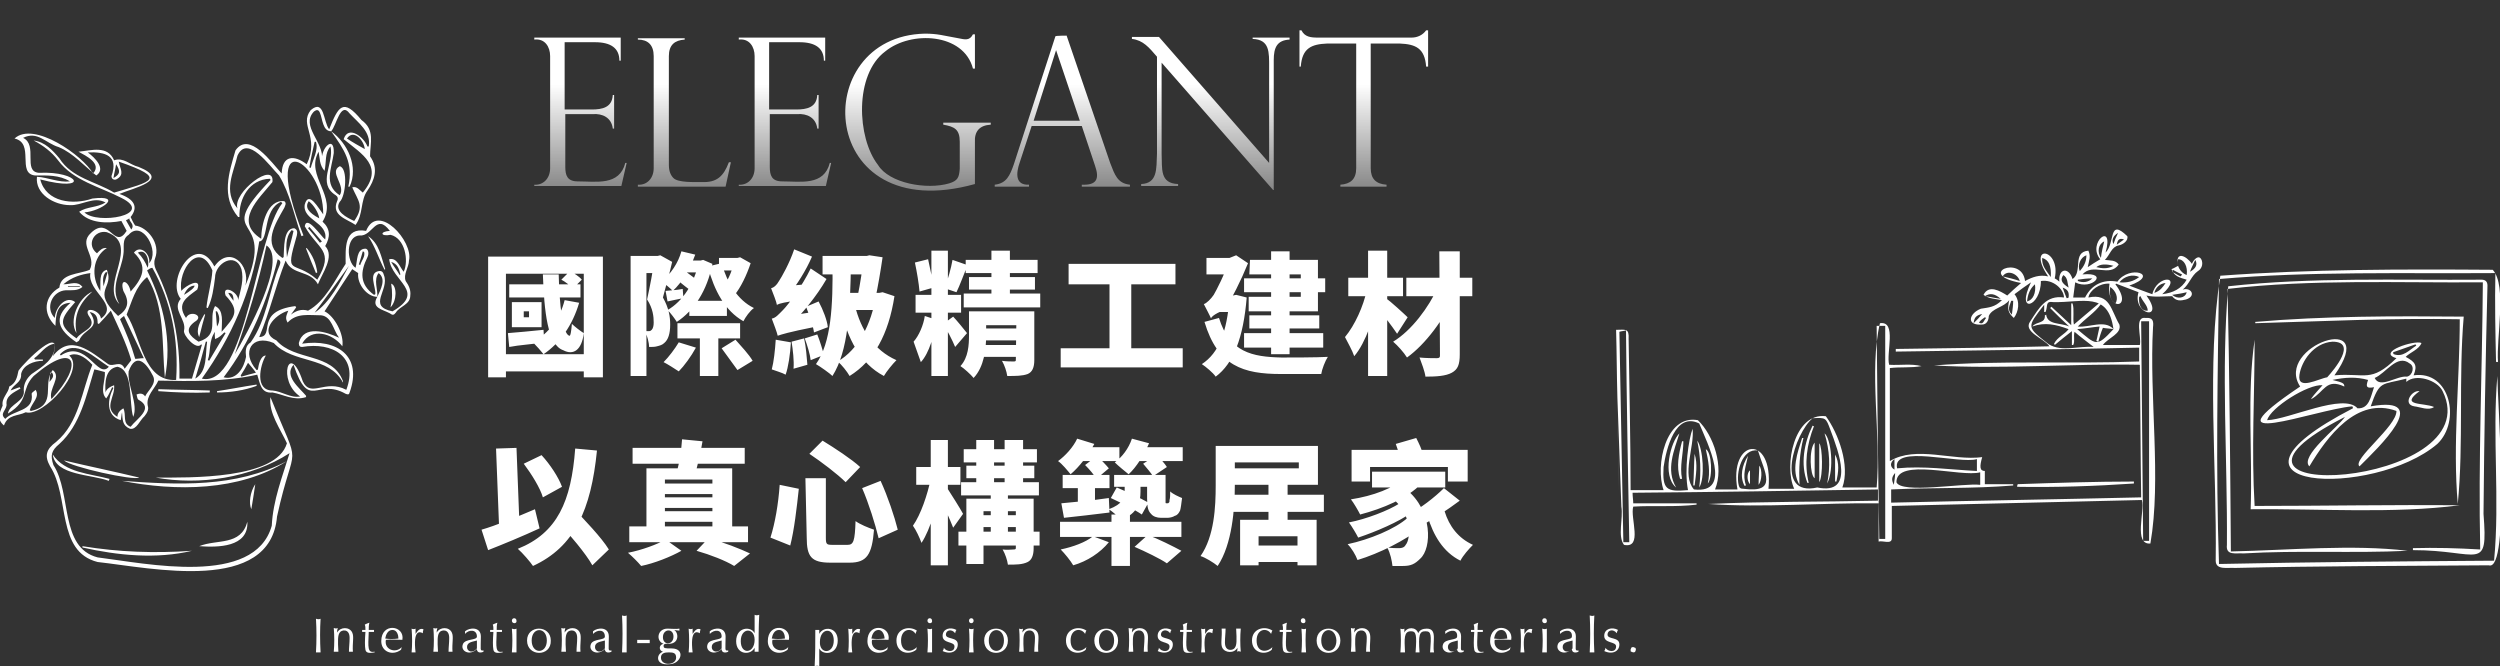 <?xml version="1.0" encoding="utf-8"?>
<!-- Generator: Adobe Illustrator 26.5.0, SVG Export Plug-In . SVG Version: 6.00 Build 0)  -->
<svg version="1.1" id="圖層_1" xmlns="http://www.w3.org/2000/svg" xmlns:xlink="http://www.w3.org/1999/xlink" x="0px" y="0px"
	 viewBox="0 0 379 101" style="enable-background:new 0 0 379 101;" xml:space="preserve">
<rect x="0" y="0" width="379" height="101" fill="#333333" stroke="none"/>
<style type="text/css">
	.st0{fill:#FFFFFF;}
	.st1{fill:url(#SVGID_1_);}
</style>
<path class="st0" d="M57.2,45c-1.6,0-3.1-2-2.9-3.6c-0.3-0.2-0.6-0.4-0.9-0.6c-1.4,2.1-2.8,4.3-4.2,6.4c1.5,0.7,3,3.5,2.7,5.3
	c-1.5-2-4.7-2.9-6.1-0.4c5.3-0.8,9.2,1.9,7.2,7.4c-0.1,0.4-0.3,0.3-0.6,0.2c-4.4-2.5-5.5,2.7-7.9-4.4c-1.5,1.7,0.9,3.5,1.9,4.7
	c0,0.1,0,0.2,0,0.2c-1.9,0.6-3.4-0.4-5.1-0.7c-1.8,0.2-1.9-1.5-2.3-2.7c-5,1.1-10.1,1-15,0.9c-0.5,1.2-1.9,2.3-1.6,3.8
	c0.2,0.6-0.1,1.1-0.5,1.6c-0.7,0.6-1.2,2.1-2.2,1.9c-1.2-0.5-1.1-1.4-1.2-2.5c-0.1,0.4-0.1,0.8-0.2,1.2c-2.3-0.7-2-3.2-1.1-4.9
	c-0.1,0-0.1-0.1-0.2-0.1c-0.3,0.6-0.5,1.2-0.9,1.7c-1-1-0.1-2.7-0.2-4c-0.5-0.1-1-0.3-1.6-0.4c-1.2,3.9-2.1,8.4-5.3,11.3
	c-1.2,1-1.4,1.7-0.9,3.2c2.8,4.3,0.9,12.5,6.7,14c7.3,0.9,23.8,4.5,26.4-4.8c0.2-3.9,1.6-7.4,2.7-11c-5.9,3.8-13.7,4.9-20.3,3.7
	c5.2,0,18.3,0.3,19.9-5.2c-1-2.2-2.8-4.6-2.5-7c4.8,11.9,3.7,5.8,1,18.1c-1,11.8-19,7.8-27.2,6.9c-6.3-1.6-4.2-9.9-7.2-14.5
	C6.7,69.1,7,68.1,8.5,67c3.5-2.9,3.9-7.8,5.5-11.7c-1.3-1.4-2.5-1.9-3.5-1.4c2.6,2.2-4,9.4-6.6,8.6c-1.2,0.6-2.7,0.3-3.3,2
	c-1.1-0.9-0.7-1.9-0.2-3c-0.2-1.2,0.9-1.9,1-2.9c1-0.5,1.2-1.4,1.4-2.4c0.9-1.3,7-7.4,5.2-2.2c2.7-3.5,5.7-0.7,8.4,1.2
	c0.8,0.5,1.9-0.7,2.5,0.7c0.3-0.4,0.6-0.8,1-1.3c-0.8-2.7-2-5.1-3.1-7.5c-0.6,0.7-1.2,1.4-1.8,2c-0.1,0-0.1,0-0.2-0.1
	c0-0.9-0.2-1.5-1.2-1.7c1.8,2.6-0.8,2.4-1.6,4.3c0,0.1-0.3,0.2-0.4,0.3c-2.8-1.9-3.6-3.7-0.9-6c-2.1,0.1-2.2,1.7-2.3,3.5
	c-2-1.9-1.7-4.5,0.6-5.8c0.2-2.2,3-2,4.6-2.7c1.1-2.1-1.8-3.8,0.2-5.6c2.8-2.7,3.5,2.7,5.4-0.3c-0.3-0.5-0.5-1-0.8-1.5
	c-2.1,0.4-4.9,0.4-6.4-1.4c1.2-0.8,2.7-0.6,4-1.4c-1.8-1-3.6,0.5-5.4,0.4c-2.4,0-5.3-1.7-5-4.3c1.7,0.1,3.3,0.9,5,0.7
	c-1.6-1-3.5-0.9-5.3-0.9c-2.8-0.3,0-4.9-3.1-5.6c2.9-2.7,10.4,2.6,11.9,5.3c1.4-1.5-1.1-2.7-2.2-3.3c2-0.2,4.4-1,5.4,1.3
	c1.4-0.5,2.4,0.7,3.7,1c5,2-0.8,3.2-2.9,4.1c2.3,0.8,2.9,2,1.7,3.5c0.2,0.4,0.4,0.9,0.7,1.3c1.8,0.2,3.9,2.7,3,5
	c-0.2,0.6-0.1,1.1,0.1,1.6c2.6,5.2,3.7,10.8,3.6,16.6h1.9c0.5-1.7,1-3.4,1.5-5.1c0,0-0.1-0.1-0.1-0.1c-0.7,1-2.8-1.4-2.6-2.1
	c0.4-1.7-1.9-3.2-0.5-4.8c-2.3-2.8,2.3-10.3,5.1-4.9c2.3-3.3,5.5-0.3,4.7,2.9c4.9-11.6-5.3-6.5,3.8-16c0-0.1,0-0.1-0.1-0.2
	c-3.1,0.1-4.7,3-4.6,5.8c-0.1,0-0.2,0-0.2,0c-2.6-3.1-1.4-6.7-0.4-10.1c2.1-3,5.5,1.9,7,3.5c0.1-2.7,1.8-2.9,3.8-1.4
	c2-4.2-1.2-5.9,0.6-8.2c2.1-1.8,1.9,1.8,2.8,2.9c1.4-3.5,2.1-4.8,4.9-1.4c2.1,1.5,1.3,3.5,1.3,5.5c1.3,1.8,0.7,3.6-0.4,5.2
	c-1.1,1.5-0.6,3.6-1.8,5.2c-1.3-0.9-3.7-1.4-2.8-3.6c0.2-0.4,0.1-0.7-0.2-0.9c-2.9-1.8-0.2-4.8-0.8-7.4c-0.9,1-0.6,2.4-0.9,3.7
	c-0.8-0.9-0.7-1.9-0.9-2.9c-2.1,3.7,3,6.8,0.6,10.6c1.2,1.1,1.2,2.3,0.4,3.7c1.5,1.6-0.5,4.2-1.1,5.8c-1.2-2.2-3.9-1.3-4.9-3.6
	c-1.5,3.8-2.4,7.8-4,11.6c2.5-0.1-0.8-3.9,5.5-4.7c0,0.1,0,0.1,0.1,0.2c-0.3,0.4-0.5,0.7-0.8,1.1c0.8-0.6,1.6-0.9,2.6-0.6
	c2.6-1.4,4.1-4.7,5.7-7.1c0-2.3-0.3-5.6,3.1-5c1.8-4.4,7.2,1.6,6.5,4.5c0,1-0.9,2.1-0.5,3.1c0.5,0.7,0.8,1.4,0.7,2.2
	c0,1.4-1.6,1.6-2.2,2.6c-0.3,0.4-0.5,0.4-0.9,0.1C58,46.9,56.2,46.7,57.2,45c0.5-1.1,1.4-2.7,0.2-3.6C56.6,42.4,57.3,43.9,57.2,45
	L57.2,45z M50.2,19.9c-1.3,0-1.3-1.9-1.7-2.8c-0.2-0.5-0.5-0.5-0.9-0.2c-2.1,2.2,1.6,4.7,1.2,7.3c-0.1-1.8,1.9-3.8,1.8-1
	c-0.3,2.3-1.6,4.8,0.9,6.4c1-1.5-1.7-3.5,0-4.4c1.3,0.3,0.9,4.6,0,5.4c-0.9,1.4,1.1,2.4,2.2,2.9c1.6-2.3,0.6-3-0.3-5.1
	c0.7-0.2,1.1,0.4,1.6,0.8c3.3-4-0.1-5.8-2.9-8.1c0.7-2.2,3.1-0.3,3.6,1.1c0.1,0,0.1,0,0.2,0c0.4-2.2-1.6-3.6-2.9-5
	C51.6,15.3,51,19.1,50.2,19.9L50.2,19.9L50.2,19.9z M36,31.6c-0.8-2.4,5.7-7.3,5.3-4c-2.1,2.6-5.9,5.9-1.7,8.6c0-2.1,0.9-6,3.5-5.7
	c0.4,0.3,0.1,0.7,0,1c-1.4,2.5-3.4,5.5-0.3,7.6c0.1,0,0.1-0.1,0.2-0.1c0.1-1.3-0.1-4.4,1.6-4.4c0.5,0.2,0.5,0.6,0.4,1.1
	c-1.9,6.5-0.6,3.5,3.1,6.7c2.7-4.5,0.1-4.5-1.9-8.1c0.3-1.8,2.5,1.6,3.1,2c0.5-2.6-3.5-2.9-3.1-5.3c0.6-2.2,2.1,0.6,2.8,1.5
	c0.1-8.1-9.8-14.2-3,3.2c-0.1,0-0.2,0.1-0.3,0.1c-1.1-3.1-1.7-6.4-3.4-9.2c-1.4-1.4-4.8-6.3-6.3-3C35.4,26.2,33.8,29,36,31.6z
	 M38.9,56.1c0.1,0,0.1,0,0.2-0.1c0.1-0.7,0.4-2.1,1.2-2.1c-0.9,1.5-1.7,5.3,1,5.3c1.4,0.1,2.8,1.2,4.2,0.9c-3.5-2.3-1.7-8.6,0.4-2.3
	c1.2,2.6,3.4-0.4,6.6,1.3c1.9-5-2.1-7.3-6.7-6.5c-0.3,0-0.5-0.1-0.5-0.6c0.7-2.8,4.2-1.7,6.1-0.8c-0.9-1.2-1.1-3.2-2.7-3.4
	c-1.9,0-3.7-0.4-5.1,1.1c-0.4-0.7-0.2-1,0.1-1.8c-2.1,0.6-4.5,3.3-1.8,4.5c2.8,3.2,8.5,1.8,10.1,6.2C52,58,52,58,52,58
	c-2.2-4.1-7.5-2.8-10.5-6C38.2,50.6,36.5,53.4,38.9,56.1L38.9,56.1z M3.5,20.9c2.3,1.1-0.1,5.1,2.4,5.3c6.2-0.3,7.8,3,0.2,1
	c0.9,3.5,5,3.9,7.9,2.9c4.8-0.6,1.4,1.9-1.2,2.1c1.9,1.9,10.8,0.4,5.6-2.2c-3.3-1.7-7.3-2.6-9.6-5.7c-1-1.3-2.2-2.2-3.7-3
	C6.8,21.5,8,22.8,9,24c1.9,3,5.5,3.5,8.3,5.2c5.7-1.7,8.2-2.1,0.7-4.7c0.2,1.1,0.9,1.9-0.2,2.6c-0.4,0.3-0.9,0.1-0.9-0.4
	c1.1-3.1-0.9-3.7-3.6-3.6c1.1,0.8,2.8,2.5,1.3,3.5c-1.7-1.3-3.5-3.4-5.7-4.3C6.9,21.7,5.7,19.8,3.5,20.9L3.5,20.9z M27.5,44.1
	c0.6-0.8,3.2-2.2,2.4-0.2c-1.6,1.2-3.2,2.1-1.7,4.3c0.6-1.3,2.9-0.3,1.3,0.6c-1.6,1.2-0.8,2.1,0.6,3c3.3-1,1.4-3.5,2.5-5.4
	c1.4,0.6,1,2.5,1,3.9c1.9-2.2,2.9-3.1,0.6-5.5c-0.6-1.8,2-0.5,1.9,0.7c0.4-1.6,0.9-3.1,0.5-4.7c-0.9-2.7-4-0.9-4,1.3
	c-0.2,1.5-0.4,3.2-1.1,4.6c-0.1,0-0.1,0-0.2-0.1c0.2-1.9,0.8-3.8,0.9-5.6C30.2,36.3,26.9,41,27.5,44.1L27.5,44.1z M22.3,41
	c2.5,5,3.8,10.7,2.7,16.3c-0.5-5,0.1-10.7-2.7-15.3c-1.8,1.5-2.3,3.7-3.1,5.7c2.2,3.4,2.5,10.2,7.5,9.9c0.4-6.1-0.7-11.8-3.6-17
	C22.8,40.6,22.6,40.8,22.3,41L22.3,41z M18.1,46.1c-3-3,3.3-9-1.9-10.9c-1.9-0.4-3.2,1.9-1.5,3.2c0.4-0.4,0.8-0.9,1.5-0.8
	C14,39,13.8,42,15.2,44.1c0.1-1.1-0.3-2.9,1-3.2c1.2,2.9-2.5,3,1.7,7c1.5-1,1.8-2.1,0.8-3.8c-0.6-2,0.8-1.6,1.1,0.1
	c1.8-2,2.7-3.8,0.5-5.9c1-1.3,2.6,0.3,2.3,1.6c1.7-1.7-1-6.7-3.1-4.3c-1.1,0.7-0.6,1.9-0.8,3C18.4,41,16.6,43.6,18.1,46.1L18.1,46.1
	z M59.1,35c-2.1-2.8-2.6,0.9-4.6,0.7c-2.1,0.1-2,4-0.6,4.9c0.3-1,0.1-2.9,1.5-2.9c0.4,0,0.6,0.7,0.3,1.3c-1.1,2.2-1.2,4.1,1,5.7
	c0.1,0,0.1-0.1,0.2-0.1c0.1-1.1-1.1-3.2,0.5-3.5c0.5-0.1,0.7,0.2,0.8,0.6c0.9,2.3-2.6,4.7,1.3,5.5c5.2-3-0.1-4.5-0.5-7.9
	c1.2-0.3,1.6,1.2,2.2,1.9c0.8-1.7,0.2-5.1-2-5.6C57.7,35.9,57.5,35.1,59.1,35L59.1,35z M5.2,54.3c0,0.1,0.1,0.2,0.1,0.2h1.2
	c0,0.1,0,0.1,0,0.2c-1.3,0-3,0.6-3.3,2c0.1,1.3-1.1,1.5-1.6,2.5c0.6-0.2,1-0.4,1.4-0.5c0,0.1,0.1,0.1,0.1,0.2
	c-1,0.6-2.3,1.1-2.1,2.5c-0.1,0.9-1.1,1.3-0.2,2.1c1.3-1.4,4.4-1.1,4-3.8c0-0.2,0.4-0.4,0.6-0.6c0.7,1.1-0.6,2-0.9,3.1
	c0.1,0,0.1,0.1,0.2,0.1c4.1-0.9,1.6-4.1,3.3-6.2c1.4,1.1-0.7,2.8-0.2,4.4c5-5.3,3.7-9-2.7-3.5c-2,2.1-0.5,3.6-3.9,5.7
	c0.2-1.5,2.7-1.8,2.4-3.6c0-1,0.5-1.8,1.2-2.4c1.6-1.1,3.7-2.3,3.5-4.6C6.9,52.3,6.2,53.6,5.2,54.3L5.2,54.3z M16,59.5
	c0.1-0.5,0.7-0.9,1.3-1.1c0.2,1.8-1.7,3.4,0.5,4.8c0-0.6,0.4-1,0.9-1.3c0.5,1-0.2,2.3,1.1,2.8c1-1.3,3.6-2.8,1.2-4.1
	c-0.2-0.1-0.2-0.5-0.3-0.8c0.5-0.2,1-0.2,1.3,0.3c0.4-0.9,1.8-1.9,1.2-3.1c-1-2-2.6-3.7-3.7-0.7c-0.2,2.2,1.5,5,0.7,6.9
	c-0.7-2.1,0.1-7.1-2.4-7.6C15.9,55.9,15.9,58.1,16,59.5L16,59.5z M9.6,43.1c1.2,0,2.1-0.6,2.9,0.4C11.8,44.1,10.9,44,10,44
	c-2.1,0.1-3.2,2.7-1.7,4.2c0.1-1.6,1.7-3.5,3.1-2.4c-2.2,2.5-2.8,3.4,0.2,5.5c0.8-1.2,3.1-1.5,2-3.2c-1.3-1.8,1.6-1.2,1.7,0.2
	c2.9-2.1-2.1-4.1-1.6-6.9C12.3,41.6,10.9,42,9.6,43.1z M39.3,36.6c-1.2,7.7-4.2,14.5-8.7,20.8c6.7,1.5,8.2-21.7,12.2-26.6
	c-0.1-0.1-0.1-0.1-0.2-0.2C39.8,31.8,40.8,36.5,39.3,36.6z M35.6,53.7c1.7-2.9,8.1-14.3,4.8-16.5C39.2,42.9,37.5,48.3,35.6,53.7z
	 M33.9,57.2c2,0.5,3.1-1.5,3.4-3.1c-0.1-0.9-0.1-1.7,0.7-2.2c2.4-3.3,2.8-7.9,4.4-11.7c0.2-0.5,0.1-0.7-0.3-0.9
	C40.5,45.7,38,51.8,33.9,57.2L33.9,57.2z M18.2,48.4c0.9,2,1.7,3.9,2.3,6c0.4,0,0.8-0.1,1.3-0.1c-1-2.1-2-4.3-3-6.4
	C18.5,48.1,18.3,48.3,18.2,48.4z M9.1,53.7c0,0.1,0.1,0.1,0.1,0.2c3.9-2.6,5.6,3.7,7.3,1.7C14.4,54.3,11.5,51.2,9.1,53.7L9.1,53.7z
	 M32.6,50.3c-1,1.4-0.6,2.9-1.1,4.3c0.1,0,0.1,0,0.2,0.1c0.8-1.4,1.7-2.8,2.5-4.2c0,0-0.1-0.1-0.2-0.1c-0.4,0.4-0.8,0.8-1.4,1
	C32.6,51,32.5,50.8,32.6,50.3L32.6,50.3z M47.7,47.4c2.3-1.5,3.9-4.7,5.2-7.1C51.2,42.7,49.5,45,47.7,47.4L47.7,47.4z M31.4,51.8
	c-0.1,0-0.1,0-0.2,0c-0.5,1.9-1,3.7-1.6,5.6C31.5,56.3,31.1,53.7,31.4,51.8L31.4,51.8z M52.6,21c0.9,0.6,1.8,1.1,2.7,1.6
	C55.2,21.3,53.6,19.5,52.6,21L52.6,21z M36.5,56.9c0,0.1,0,0.1,0.1,0.2c0.7-0.2,1.4-0.4,2.2-0.6c-0.4-0.6-0.8-1-1.2-1.5
	C37.3,55.6,36.9,56.3,36.5,56.9z M46.8,30.5c-0.6,0.9-0.1,1.7,1.6,2.6C48.3,32.3,47.6,31.1,46.8,30.5z M44.5,35
	c-0.1,0-0.2-0.1-0.3-0.1c-1,1.2-0.8,2.6-0.7,4.1C43.8,37.7,44.2,36.4,44.5,35L44.5,35z M46.9,25.4c0.1,0,0.2,0,0.2,0.1
	c0.3-1.3,1.2-2.7,0.8-4c-0.1,0-0.1,0-0.2,0C47.4,22.8,47.1,24.1,46.9,25.4z M20.9,38.3c0.7,0.7,1.1,1.4,1.5,2.3
	C22.7,39.6,22.2,37.6,20.9,38.3z M17.6,24.9c-0.1,0.7-0.3,1.4-0.4,2.1C18.2,26.4,18.3,26,17.6,24.9z M27.9,44.7
	c1-0.6,1.6-1.1,1.6-1.4C28.8,43.3,28.2,43.9,27.9,44.7z M32.9,47.2c-0.1,0-0.1,0-0.2,0c0.1,0.8,0.1,1.5,0.2,2.3
	C33.4,48.7,33.3,47.9,32.9,47.2L32.9,47.2z M48.5,36.8c0.1-0.1,0.2-0.1,0.3-0.2c-0.6-0.7-1.3-1.5-1.9-2.2c-0.1,0.1-0.1,0.1-0.2,0.2
	C47.3,35.3,47.9,36,48.5,36.8z M60.6,41.7c0,0,0.1-0.1,0.1-0.1c-0.2-0.8-0.4-1.6-1.4-1.9C59.7,40.4,60.2,41,60.6,41.7L60.6,41.7z
	 M19.1,33.4c0.3,0.5,0.5,0.9,0.8,1.4c0.6-0.8-0.3-1.1-0.3-1.7C19.4,33.3,19.2,33.3,19.1,33.4z M54.4,40.1c0.1,0,0.1,0,0.2,0.1
	c0.2-0.7,0.8-1.3,0.6-2L55,38.1C54.8,38.8,54.6,39.5,54.4,40.1z M16.3,41.3c-0.1,0-0.2,0-0.2-0.1c-0.6,0.6-0.5,1.4-0.4,2.2
	C15.9,42.7,16.1,42,16.3,41.3L16.3,41.3z M7.9,56.5c-0.1,0-0.2,0-0.3,0c0,0.5-0.1,1-0.1,1.4C7.8,57.5,8.3,57.1,7.9,56.5z M35.4,45.6
	c0-0.9-0.2-1.2-0.8-1.2C34.8,44.8,35.1,45.2,35.4,45.6z M10.3,43.4c0,0,0,0.1,0,0.1h1.8c0,0,0-0.1,0-0.1
	C12,43.4,10.3,43.4,10.3,43.4z M43.5,69.9c-7.2,4.6-16.9,4.6-25,3C26.9,73.5,35.7,74,43.5,69.9z M12.5,82.8
	c5.5,0.9,10.9,1.1,16.6,0.7c-5.4,1.3-11.3,0.7-16.6-0.5C12.5,82.9,12.5,82.8,12.5,82.8L12.5,82.8z M9.7,69.8
	c3.8,0.9,7.7,1.7,11.4,2.6C20.3,72.9,10.7,70.8,9.7,69.8z M37.5,79.1c0.2,3.9-4.5,3.9-7.3,3.7C32.9,81.7,36.5,82.8,37.5,79.1
	L37.5,79.1z M16.5,72.9c-2.6-1-8.1-0.8-8.5-4c1.8,2.8,5.7,2.9,8.6,3.7C16.6,72.7,16.5,72.8,16.5,72.9z M31.8,59.5
	c-2.6,0.1-5.2,0-7.8-0.2c0-0.1,0-0.2,0-0.3c2.6,0.1,5.2,0.1,7.8,0.2C31.8,59.3,31.8,59.4,31.8,59.5L31.8,59.5z M38.9,58.5
	c-1.9,0.7-4,1-6,1c0-0.1,0-0.1,0-0.2c2-0.3,4-0.7,6-1C38.9,58.3,38.9,58.4,38.9,58.5L38.9,58.5z M38.7,73.4
	c-0.2,1.4-0.4,2.6-0.6,3.8C37.7,76.3,37.9,74.6,38.7,73.4z M46.5,37.6c0.9,1.1,1.4,2.3,1.6,3.7c-0.1,0-0.1,0.1-0.2,0.1
	c-0.5-1.2-1-2.4-1.5-3.7C46.4,37.6,46.5,37.6,46.5,37.6z M31.1,47.7c-0.3,1.1-0.6,2.1-0.9,3.4c-0.6-1.2,0.2-2.4,0.8-3.5
	C31,47.7,31.1,47.7,31.1,47.7z M50.2,19.9c2.5,1.8,4.2,5.4,2.8,8.4c-0.1,0-0.1,0-0.2,0C53.6,24.7,52.2,22.7,50.2,19.9L50.2,19.9
	L50.2,19.9z M58.3,40.9c-0.9-1.7-1.4-3.5-2.5-5.1c1.7,1.1,2,3.2,2.6,5C58.4,40.8,58.4,40.8,58.3,40.9L58.3,40.9z M59.2,46.6
	c0.3-1.4,0.3-2.3,0.1-3.6C60.2,43.3,60.2,45.6,59.2,46.6L59.2,46.6z M11.6,50.5c-1.2-1.9,0.2-5.3,2.4-6.3
	C12.1,45.9,11.1,47.8,11.6,50.5z M245.2,60.4c-0.1-3.5-0.1-6.9-0.2-10.4c1.4,0,2-0.3,1.9,1.4c0.1,7.6,0.3,15.2,0.3,22.9h5
	c-1.3-3.7,0.3-11.5,5.2-10.6c2.4,2.3,4,7.1,2.6,10.5h3.4c-1.4-7.7,5.5-8.6,4.7-0.1h3.9c-1.6-3.5,0-11.6,4.8-11
	c1.9,2.6,3.7,7.5,2.5,10.8h5.2c0.7-8-1.2-17.7,0.5-24.9c2.6-0.4,0.9,4.6,1.4,6.3c1.7,0.1,3.3-0.2,4.9,0.2c-1.6,0.3-3.2,0.1-4.8,0.3
	v14.1c4-2.4,9.5,0,14-0.6c-0.4,1.4-0.4,2.1,0.4,2.1v2h4.3c0,0.1,0,0.1,0,0.2c-6.1,0.5-12.3,0.3-18.5,0.6v2
	c12.6-0.3,25.2-0.5,37.9-0.8c-0.1-6.7-0.1-13.4-0.2-20.1c-10.4-0.2-21,0.7-31.2,0.1c10.2-0.8,20.8-0.2,31.1-0.6v-2.1
	c-12.3,0.3-24.6,0.4-36.9,0.6c0-0.1,0-0.3,0-0.4c7.7-0.1,15.5-0.2,23.3-0.4c-0.8-1.2-4.1-2.2-2.9-3.8c1.3-2,2.4-4,5.1-3.6
	c0-1.2-1.6-2.8-3.5-2.5c0,4-3.9,5.1-1.5,0.2c-0.9,0.6-1.7,1.2-2.5,1.8c0.9,1.1,0.6,2.7-0.1,3.6c-0.9-0.8-1-1.3-0.7-2.7
	c-0.8,1.1-2.6,1.2-3.1,2.4c0,0.6-0.3,1.3-1,1.3c-2.5,0.2-2-1.7-0.2-2.4c1.2-0.2,2.1-0.2,3.2-1.3c-1-0.2-2-0.2-2.8-0.8
	c0.8-1.6,2.5-0.6,3.6,0.1c0.6-0.6,1.3-1.2,2.1-1.9c-7-1.3,0.1-4.4,0.6-0.3c1.1-0.6,2.2-1,3.5-0.7c-3.4-5,2-4.3,1,0.3
	c0.2,0.1,0.5,0.3,0.7,0.5c-0.2-2,1.4-2.3,2-0.4c1.6-1.1-0.1-4.1,2.4-4.3c0.4,0.9,0.1,1.5-0.1,2.5c0.6-0.4,1.2-0.8,1.9-1.2
	c-2.1-2.5,2.2-5.9,0.8-1c1.5-1.5,0.4-5.3,3.3-2.5c0.2,0.7-0.7,1.3-1.3,1.4c-1.1,0.2-1.3,1.4-2.1,2.2c0.8,0.1,1.6,0,2.1,0.7
	c-1.4,2-3.9-0.3-5.5,1.5c4.2-0.4,1.4,2.5-1.1,1.2c-0.1,0.8-0.2,1.5-0.3,2.3h1.8c1-2,2.8-2.8,4.9-2.4c1.8-2.6,6.6-1.1,1.8,0.6
	c1.1,0.4,2.3,0.9,3.5,1.3c0.6-2.9,4.8-3,1.5,0c1.6-0.2,2.9-0.8,3.7-2.2c-1-0.3-1.9-0.5-2.3-1.6c0.3-0.1,0.6-0.3,1-0.5
	c-0.5-2.3,1.2-1.6,2.1-0.3c0.2-0.6,1.1-1.6,1.5-0.5c0.2,0.7-0.1,1.3-0.6,1.6c-1,0.7-1.3,2-2.3,2.8c1.3-0.4,2.1,1,0.5,1.5
	c-0.8,0.2-1.5,0.3-2.1-0.5c-1.3,0-2.6,0.2-3.9-0.1c2.9,4-2.2,2.9-1.2-0.5c-1.1-0.4-2.3-0.9-3.4-1.3c0,0-0.1,0.1-0.1,0.1
	c2.9,3.8-1.5,4.2-0.9-0.1c-1.5-0.1-3,1-3.2,2.1c3.3-0.7,3.4,1.9,4.7,4.1c0.4,1.4-1.7,2-2.5,3.1h5.6c0.3-1.2-0.9-4.4,0.9-4.1
	c1.1-0.1,1.2,0.5,1.1,1.4c-0.6,10.6,1.3,23.1-0.4,32.8c-2.6,0.2-0.8-4.9-1.3-6.6c-12.7,0.3-25.3,0.6-37.9,0.9c0,1.7,0,3.3,0,4.9
	c0,1-1.4,0.3-2,0.5v-5.8c-8.5-0.1-17.6,0.7-25.8,0.1c8.6-0.4,17.1-0.3,25.7-0.5v-1.7c-12.4,0.2-24.7,0.4-37.2,0.5
	c0,0.6,0.1,1.1,0.1,1.6h9.6c0,0.1,0,0.1,0,0.2c-3.2,0.4-6.4,0.1-9.6,0.3c-0.5,1.7,1.5,6.4-1.4,5.8c-1-1.3-0.1-4-0.4-5.8 M245.2,62.4
	v-1.7V62.4z M320.4,49.9c-0.8-5.8-4.7-4-9.1-4.1c-1.3-0.2-0.8,0.6-1.2,1.5c-0.1,0-0.1,0-0.2,0v-1.1c-2.7,3.5-2.7,3.3,0.7,6
	c2,1.2,4.6,0.2,6.8,0.4c-1-0.8-2-1.5-2.9-2.3c-0.2,0.7,0.1,1.4-0.2,2c-0.1,0-0.1,0-0.2,0v-2.1c-1,0.8-1.8,1.4-2.6,2.1
	c0-0.1-0.1-0.1-0.1-0.2c0.5-1,1.6-1.4,2.2-2.2c-1.9-0.7-3.6-1.1-5.5-0.4c0.6-0.8,2-0.4,1.9-1.7c0,0,0.1,0,0.2-0.1
	c0.2,1.6,2.2,1.2,3.5,1.8c-1.1-1-2-1.9-2.9-2.8c0.1-0.1,0.2-0.2,0.2-0.2c1,0.9,1.9,1.8,3,2.8V46c0.1,0,0.1,0,0.2,0
	c0.3,1,0,2.1,0.2,3.2c1.3-1.1,2.6-2.2,3.9-3.3c0.1,0.1,0.1,0.1,0.2,0.2c-0.9,1.3-2.4,2.2-3.5,3.4C316.7,49.7,319.1,48.4,320.4,49.9
	c-0.5-0.1-1.1-0.1-1.6-0.2c-0.3,0.7-0.5,1.4-0.7,2.1c-0.1,0-0.2-0.1-0.3-0.1c0.2-0.7,0.3-1.4,0.5-2.2c-1.1,0.1-2.2,0.3-3.4,0.4
	C317.8,52.3,317.8,52.7,320.4,49.9z M245.4,74.3c-0.1-3.8-0.1-7.6-0.2-11.5L245.4,74.3z M256.6,65c0.3,2.8-1.7,7,0.2,9.2
	c6,0.7,2-7.1,0.8-10c-3.6-1.8-5,3.8-5.4,6.6c-0.2,3.4,0.4,3.8,3.7,3.5C255.3,71.3,256,66.5,256.6,65L256.6,65z M275.5,73.9
	L275.5,73.9c5.8,1.2,3.2-5.5,2-8.7c-0.7-1.9-0.7-1.9-2.7-1.8C272.1,65.6,268.9,75.4,275.5,73.9L275.5,73.9z M325.8,82V48.7h-1.2
	c0.1,11.1,0.2,22.2,0.3,33.3H325.8z M285.8,81.6V49.4h-1.3c0.1,10.8,0.2,21.5,0.4,32.3H285.8L285.8,81.6z M247,82.2
	c-0.2-10.7-0.4-21.3-0.5-32.1c-0.4,0.1-0.7,0.1-1,0.2c0.2,10.7,0.4,21.3,0.6,31.9L247,82.2L247,82.2z M300.2,71.6
	c-2.9,0.8-12.7-2.3-12.7,1.5c0.7,1.8,10.2,0.1,12.7,0.4L300.2,71.6L300.2,71.6z M299.7,71.4v-1.8c-2.6,0.8-12.9-2.3-12.1,1.4
	C291.6,70.6,295.6,71.2,299.7,71.4z M266.5,68.3c-2.4-0.4-3.4,3.4-2.9,5.3c0.1,0.4,0.3,0.5,0.7,0.5
	C269.6,74.8,267.5,71.6,266.5,68.3z M331.5,41.7c0.2-1.3-0.4-2.4-1.3-2.4C329.9,40.2,330.5,41.3,331.5,41.7z M324.3,42
	c-1-0.5-2.3-0.1-3,0.8C322.4,42.9,323.4,42.7,324.3,42z M310.9,42c0.1-1.7-0.3-2.6-1.3-2.9C309.5,40.3,310.2,41,310.9,42z
	 M307.3,45.7c0.9-0.2,1.4-1.3,1.2-2.6C307.7,43.8,307.4,44.7,307.3,45.7z M320.7,46c0.5-0.8,0.1-1.9-0.8-2.5
	C319.8,44.5,319.8,45.4,320.7,46z M306.2,42.6c-0.3-1.1-1.9-1.8-2.6-0.7C304.5,42.1,305.3,42.3,306.2,42.6z M316.3,38.7
	c-0.9,0.3-1.4,1.5-1,2.4C315.9,40.4,316.3,39.7,316.3,38.7z M324.5,44.9c-0.1,0-0.1,0.1-0.2,0.1c-0.1,0.8,0.1,2.2,1.3,2.1
	C325.6,46.3,324.8,45.7,324.5,44.9L324.5,44.9z M313.6,43.6c-0.2-0.7-0.1-1.5-0.8-1.9C312.3,42.4,312.5,42.9,313.6,43.6z M319,36.6
	c-0.9,0.4-1.1,1.6-0.5,2.5C318.6,38.2,318.8,37.4,319,36.6z M329.3,44.7c0.8,0.7,2,0.5,2.2-0.4C330.7,44.5,330,44.6,329.3,44.7z
	 M320.4,40.3c-1.1-0.3-2-0.3-2.6,0.2C318.7,40.7,319.5,40.8,320.4,40.3z M328.3,42.9c-0.9,0.1-1.5,0.7-1.7,1.5
	C327.5,44.1,327.9,43.5,328.3,42.9z M305.2,45.6c-0.1,0-0.2,0-0.3,0c-0.2,0.7-0.7,1.3,0.1,2.1C305.1,46.9,305.2,46.3,305.2,45.6z
	 M315,42.4c0,0.1,0,0.1,0,0.2c0.8,0.3,1.6,0.2,2.2-0.4C316.4,42.2,315.7,42.3,315,42.4z M300.9,44.9c0.8,0.1,1.6,0.3,2.4,0.4
	C302.4,44.5,301.7,44.4,300.9,44.9z M332,41.2c0.9-0.5,1.2-1.1,0.8-1.8C332.5,40.1,332.2,40.6,332,41.2z M312.7,43.6
	c0.2,0.6,0.4,1.1,0.6,1.6c0.1,0,0.2,0,0.3-0.1C313.7,44.3,313.5,43.9,312.7,43.6L312.7,43.6z M287.2,71.2v-1.6
	C286.5,70.1,286.5,70.8,287.2,71.2z M321.1,35.3c-0.8,0.5-1,1.1-0.7,1.7C320.6,36.4,320.8,35.9,321.1,35.3z M299.2,49
	c0.5-0.5,0.9-0.9,1.3-1.4C299.6,47.8,299.3,48.1,299.2,49z M330.6,41.9c0.1-0.1,0.1-0.2,0.2-0.3c-0.5-0.2-1-0.5-1.4-0.7
	c0,0.1-0.1,0.2-0.1,0.3C329.7,41.4,330.1,41.7,330.6,41.9L330.6,41.9z M287.1,73.5c0.1-0.7,0.2-1.2,0.2-1.8
	C286.8,72.3,286.7,72.7,287.1,73.5z M320.9,37.1c0.3-0.2,0.7-0.5,1.1-0.8C321.2,36,321,36.5,320.9,37.1z M300,48.9
	c0.7,0.4,0.7-0.3,1.1-0.7c-0.1,0-0.1-0.1-0.2-0.1C300.6,48.3,300.3,48.5,300,48.9z M378.4,54.9c-0.1-4.5-0.2-8.9-0.1-13.5
	c-14,0.1-27.9-0.3-41.9,0.9c-0.2,14.5-0.5,28.8,0,43.2c13.9-0.3,27.8-0.4,41.7-0.5c0.9-9.3-0.3-18.8,0.5-28c0,3.5,2,29.8-1.3,28.7
	c-12.8,0.1-25.7,0.1-38.5,0.4c-1-0.1-2.9,0.4-2.9-1.1c0.2-14.1-1.4-29.8,0.7-43.2c13.7-1,27.6-1,41.3-0.9c2.2,2.4,0.5,10.4,0.8,14
	C378.6,54.9,378.5,54.8,378.4,54.9z M356.6,61.6c-5.7,0.5-22.9,7.1-7.9-3c-4-6.1,12.3-11.7,5.2-1.7c4.7-0.4,5.5,1.2,9.4-2.6
	c-3.1-0.9,2.8-2.8,3.8-2.3c-0.4,1-1.7,1.4-2.4,2.1c1.5,0.8,1.8,1.3,1.2,2.8c5.6-0.8,7.2,7,3.6,10.4c-9.7,8.3-37,7.1-12.8-5.4
	C356.7,61.8,356.7,61.7,356.6,61.6L356.6,61.6z M359.4,61.6c9.6-1.7,1.1,6.3-1.7,9.1c-1.2-1,5.7-6.1,5.6-8.4
	c-6-2.2-10.5,3.9-13.2,8.4c-1.5-1.5,4.3-5.9,5.4-7.5c-26.7,13.6,22.1,10.9,14.8-3.9c-0.8-1.7-4.1-2.7-5.5-1.4c0-0.2,0-0.3,0-0.5
	C361,58.4,360.8,57.6,359.4,61.6L359.4,61.6z M352.1,58.4c-2.2-0.2-7.9,3.4-8.4,5.3c3.3-0.1,11.6-4.2,13.7-1.8
	c1.8,0.1,2-1.8,2.5-3.2c-1.1,0.2-1.3,0-0.9-1.1c-1.8-0.5-3.5-0.4-5.4,0c1.6,0.4,1.8,0.5,1.8,1c-2.8-1.3-3,0.8-5,1.9
	c0-0.1,0-0.1,0-0.1C350.9,59.7,351.5,59.1,352.1,58.4z M353.6,51.8c-2.9,0.2-4.7,3-5,5c-0.4,2.5,2.9,0.6,4.2,0.4
	C353.9,56,357.4,51.8,353.6,51.8L353.6,51.8z M360,57.3c0.8,1.7,3.4-0.4,4.9-0.2c0.9-0.2,1.2-1.6,0.4-2
	C363.4,53.6,361.7,56.6,360,57.3z M366.3,52.4c0-0.1-0.1-0.1-0.1-0.2c-1.1,0.4-2.3,0.8-3.4,1.2c0,0.1,0,0.2,0.1,0.3
	C364.3,54.2,365.2,53.1,366.3,52.4L366.3,52.4z M338.2,83.6c9-0.2,18.4-1.1,26.8-0.1c-8.3,0.4-16.6-0.1-24.9,0.4
	c-1.1-0.1-2.7,0.4-2.5-1.3c0.1-12.9-0.9-26.5,0.2-39.2c12.7-1.4,25.6-0.9,38.4-1c0.6,0,0.9,0.3,0.9,0.9c-0.3,11.5-0.5,23.1-0.6,34.6
	c0.7,9-0.6,5.5-10.7,5.5c0-0.1,0-0.2,0-0.3c3.4-0.1,6.8,0,10.2,0.2c-0.3-13.5,0.3-27,0.4-40.5c-12.9,0.1-25.8-0.5-38.7,1
	C338,57.1,338.1,70.2,338.2,83.6z M341.2,77.2c0.3-8.5-0.6-17.4,0.6-25.7c0,8.4-0.5,16.8,0,25.2c10.4,0,20.8-0.2,31.1-0.1
	C362.8,77.9,351.7,77.1,341.2,77.2z M373.5,48c-0.8,9.4,0,19.1-0.9,28.4c-0.8-9,0.3-18.8,0.3-28c-10.4-0.2-20.7,0.3-31,0.6
	c0-0.1,0-0.2,0-0.2C352.4,47.9,363,47.9,373.5,48L373.5,48z M305.9,73.4c5.9-0.2,11.8-0.4,17.6-0.4c0,0.1,0,0.2,0,0.3
	c-5.8,0.4-11.9,0.6-17.7,0.5C305.8,73.5,305.9,73.4,305.9,73.4L305.9,73.4z M254.1,73.9c-2.2-1.8-0.8-7,0.5-8.2
	C253.8,68.3,252.5,71.2,254.1,73.9L254.1,73.9z M257.3,66.8c0.9,1.2,1.2,5.8,0.3,7.1C257.9,71.5,257.8,69.2,257.3,66.8z M254.7,72.6
	c-0.6-1.9-0.2-3.8,0.3-5.7c0.1,0,0.1,0,0.2,0c0,1.9-0.6,3.8-0.2,5.7C254.8,72.6,254.8,72.6,254.7,72.6L254.7,72.6z M258.9,73.3
	c0.4-1.8,0.1-3.4-0.3-5.2C259.5,68.5,259.7,72.4,258.9,73.3z M256.7,73.6c0.1-1.6,0.1-3.2,0.2-4.8c0.5,1.6,0.2,3.2,0,4.8
	C256.8,73.6,256.7,73.6,256.7,73.6z M275,64.6c-1.1,2.8-1.5,5.7-0.8,8.6c-0.1,0-0.1,0-0.2,0c-1.1-2.8-0.5-6.1,0.8-8.7
	C274.8,64.6,274.9,64.6,275,64.6z M273.4,66.4c-0.6,2.4-0.7,4.5-0.6,7.1c-1.3-2.2-0.3-4.9,0.4-7.1C273.3,66.4,273.3,66.4,273.4,66.4
	L273.4,66.4z M277,73.3c0.5-2.5,0.4-5-0.4-7.6C277.6,66.5,278.1,71.2,277,73.3z M275.1,67.1v5.4C274.4,72.1,274.2,68.1,275.1,67.1z
	 M275.8,67.2c0.5,0.5,0.6,5,0,5.9V67.2z M278.2,73v-4.1c0.7,1.3,0.5,2.7,0.2,4.1C278.3,73,278.2,73,278.2,73L278.2,73z M265,69.1
	c-0.3,1.5-0.9,2.9-0.3,4.5c-0.1,0-0.2,0-0.2,0.1C263.7,72.3,264.1,70.5,265,69.1z M266.6,73.5c0-1,0.1-1.9,0.1-2.9
	C267.2,71.2,267.1,72.9,266.6,73.5z M265.3,71.3v2.1C264.8,72.9,264.8,71.7,265.3,71.3z M366.8,59.3c-3.1,2.3,0.6,1.7,2.2,2.4
	c-0.8,0.6-2.1,0-3-0.1C364.2,61.3,365.6,59.1,366.8,59.3L366.8,59.3z M77.2,43.1H88v2H77.2V43.1z M85.1,42.4l1.3-1.3
	c0.6,0.3,1.4,0.8,1.8,1.3l-1.3,1.3C86.4,43.3,85.7,42.7,85.1,42.4z M85.6,45.5l2.2,0.4c-1,3.4-2.9,6.1-5.4,7.8
	c-0.3-0.4-1.1-1.3-1.6-1.8C83.2,50.5,84.9,48.3,85.6,45.5z M77,50.5c1.4-0.1,3.4-0.3,5.4-0.5l0.1,1.9c-1.8,0.3-3.8,0.4-5.3,0.7
	L77,50.5z M79.4,47.2v0.9h0.8v-0.9H79.4z M77.6,45.8h4.5v3.8h-4.5V45.8z M82.3,41.6h2.4c0.1,4.6,0.6,9,1.6,9.3
	c0.2,0.1,0.3-0.7,0.4-1.8c0.4,0.4,1.3,1.1,1.8,1.4c-0.3,2.6-1.6,3.4-3.1,2.6C83,52.3,82.5,47.2,82.3,41.6z M74,38.9h17.4v18.3h-2.9
	V41.5H76.7v15.7H74V38.9z M75.7,53.7h14.3v2.6H75.7V53.7z M95.6,38.8h4.5v2.6h-2.1V57h-2.4L95.6,38.8L95.6,38.8z M99.3,38.8h0.4
	l0.4-0.1l1.8,1c-0.4,1.8-1,3.8-1.4,5.4c0.9,1.6,1.1,2.9,1.1,4.1c0,1.4-0.3,2.3-0.9,2.8c-0.3,0.3-0.7,0.4-1.1,0.5
	c-0.3,0.1-0.8,0.1-1.2,0.1c0-0.7-0.3-1.7-0.6-2.4c0.3,0,0.4,0,0.6,0s0.3-0.1,0.4-0.2c0.2-0.2,0.3-0.6,0.3-1.1c0-0.9-0.1-2.1-1-3.5
	c0.4-1.8,0.9-4.5,1.1-5.8L99.3,38.8L99.3,38.8z M104.5,45.6h5.7v2.3h-5.7V45.6z M102.7,49h9.5v2.3h-9.5V49z M103.4,39.5h2.9v1.8
	h-2.9V39.5z M102.8,42.5l1.2-1.3c0.7,0.5,1.6,1.2,2.1,1.6l-1.2,1.4C104.4,43.8,103.4,43.1,102.8,42.5z M109.4,52.8l2.1-1.3
	c0.8,0.9,2.1,2.3,2.6,3.2l-2.3,1.4C111.3,55.4,110.2,53.9,109.4,52.8z M105.8,39.5h0.4l0.4-0.1L108,40c-0.8,4.1-2.8,7.1-5.4,8.8
	c-0.3-0.5-0.9-1.3-1.4-1.8c2.3-1.3,4.1-4.1,4.7-7.2L105.8,39.5L105.8,39.5z M109,39.1h3.1V41H109V39.1z M103.3,38.1l2.1,0.5
	c-0.8,2.2-2,4.2-3.4,5.5c-0.4-0.4-1.2-1.1-1.7-1.4C101.7,41.5,102.8,39.9,103.3,38.1z M111.3,39.1h0.5l0.4-0.1l1.6,0.9
	c-0.6,1.8-1.5,3.7-2.5,4.9c-0.3-0.5-1.1-1.3-1.5-1.6c0.7-0.9,1.3-2.5,1.5-3.6V39.1z M102.9,51.9l2.6,0.8c-0.7,1.3-1.8,2.8-2.6,3.6
	c-0.6-0.4-1.7-1.1-2.3-1.4C101.4,54.1,102.3,52.9,102.9,51.9z M109.4,39.9c0.8,2.9,2.4,5.6,4.9,6.8c-0.6,0.4-1.3,1.4-1.6,2
	c-2.8-1.6-4.4-4.6-5.4-8.3L109.4,39.9z M106.1,50h2.8V57h-2.8V50z M100.9,44.1c0.8-0.1,1.6-0.1,2.6-0.3l0.1,1.4
	c-0.9,0.2-1.6,0.3-2.4,0.5L100.9,44.1z M122.2,46.5l1.9-0.8c0.7,1.3,1.3,2.9,1.4,3.9l-2.1,0.8C123.3,49.5,122.7,47.8,122.2,46.5z
	 M120,51.8l1.9-0.5c0.3,1.3,0.4,2.9,0.5,4l-2.1,0.6C120.4,54.7,120.2,53,120,51.8z M117.6,51.5l2.3,0.4c-0.1,1.8-0.4,3.8-0.8,4.9
	c-0.5-0.3-1.6-0.6-2.1-0.8C117.3,54.9,117.5,53.1,117.6,51.5z M117.8,46.3c-0.1-0.6-0.6-1.8-0.9-2.6c0.4-0.1,0.8-0.4,1.2-1.1
	c0.4-0.6,1.6-2.7,2.3-4.8l2.7,1.1c-0.9,2.1-2.3,4.3-3.6,5.9v0.1C119.4,44.9,117.8,45.8,117.8,46.3z M117.8,46.2l-0.1-2l1.1-0.8
	l3.4-0.3c-0.1,0.7-0.3,1.8-0.3,2.3C118.9,45.8,118.2,46,117.8,46.2z M117.9,50.9c-0.1-0.5-0.6-1.8-0.9-2.6c0.6-0.1,1-0.6,1.7-1.3
	c0.8-0.8,2.9-3.6,4.2-6.3l2.4,1.6c-1.5,2.6-3.7,5.3-5.8,7.3v0.1C119.5,49.7,117.9,50.5,117.9,50.9z M117.9,50.9l-0.2-2.1l1.1-0.8
	l5.1-0.8c-0.1,0.7-0.1,1.7-0.1,2.3C119.3,50.4,118.5,50.7,117.9,50.9z M122,51.3l1.9-0.6c0.4,1,0.8,2.3,1,3.1l-2,0.8
	C122.8,53.7,122.4,52.4,122,51.3z M124.7,38.8h7.1v2.8h-7.1V38.8z M131.1,38.8h0.3l0.4-0.1l2,0.3c-0.3,2.1-0.7,4.4-1.1,6.3l-2.7-0.3
	c0.4-1.9,0.8-4.5,0.9-5.9L131.1,38.8L131.1,38.8z M127.5,44.4h6.1V47h-6.6L127.5,44.4z M132.8,44.4h0.5l0.5-0.1l1.8,0.6
	c-0.9,5.8-3.1,9.8-6.8,12.1c-0.4-0.7-1.2-1.7-1.8-2.2c3.1-1.8,5.1-5.6,5.8-10V44.4z M126.2,39.9h2.8c-0.1,7.2-0.4,13.3-2.8,17.1
	c-0.4-0.4-1.8-1.4-2.5-1.8C126,52,126.3,46.3,126.2,39.9z M129.6,46.3c0.9,3.7,2.9,6.8,6.3,8.3c-0.6,0.6-1.5,1.7-1.9,2.4
	c-3.6-1.9-5.5-5.6-6.6-10.3L129.6,46.3z M141.2,38h2.5v19h-2.5V38z M138.8,44.7h6.9v2.7h-6.9V44.7z M140.2,47.9l1.8,0.6
	c-0.4,2.3-1.1,5-2.4,6.4c-0.3-0.9-0.8-2.2-1.1-3.1C139.3,50.9,140,49.3,140.2,47.9z M144.5,48c0.4,0.4,1.8,2.1,2.1,2.5l-1.8,2.1
	c-0.4-1-1.3-2.7-1.8-3.5L144.5,48z M138.7,39.8l2-0.5c0.3,1.4,0.7,3.1,0.8,4.3l-2.1,0.6C139.3,43,139,41.2,138.7,39.8z M144.4,39.4
	l2.3,0.8c-0.6,1.4-1.2,3.1-1.7,4.1l-1.8-0.6C143.7,42.4,144.2,40.6,144.4,39.4z M146.4,39.4h10.9v2h-10.9V39.4z M146.9,42h10v1.9
	h-10V42z M146.1,44.5h11.6v2.1h-11.6V44.5z M150.3,38h2.8v7.6h-2.8V38z M154.1,47.2h2.7v7.4c0,1.1-0.3,1.8-1,2.1
	C155,57,154,57,152.7,57c-0.1-0.7-0.4-1.6-0.8-2.3c0.6,0.1,1.5,0.1,1.8,0.1s0.3-0.1,0.3-0.3L154.1,47.2L154.1,47.2z M148.4,49.8h6.8
	v1.8h-6.8V49.8z M148.4,52.3h6.8v1.8h-6.8V52.3z M146.9,47.2h2.6v3.6c0,2.1-0.3,4.8-1.9,6.5c-0.4-0.5-1.5-1.5-2-1.8
	c1.2-1.3,1.3-3.2,1.3-4.7V47.2z M148.5,47.2h6.3v2.1h-6.3V47.2z M162,40h16.2v3.1H162V40z M160.8,52.8h18.5v2.9h-18.5V52.8z
	 M168.2,41.7h3.3V54h-3.3V41.7z M188.6,42.2h12.3v2.1h-12.3V42.2z M189.3,47.8H200v2h-10.6V47.8z M188.6,50.5h12v2.2h-12V50.5z
	 M192.7,38.1h2.8v15.6h-2.8V38.1z M189.5,39.4h10.3v7.8h-10.5V45h7.9v-3.4h-7.8L189.5,39.4L189.5,39.4z M182.9,39.1h4.5v2.5h-4.5
	V39.1z M184.6,44.8h2.8v2.5h-2.8V44.8z M186.4,44.8h0.5l0.5-0.1l1.6,0.4c-0.5,6.1-2,10-4.7,12c-0.4-0.6-1.5-1.5-2.1-1.9
	c2.6-1.7,3.8-4.9,4.2-10L186.4,44.8L186.4,44.8z M184.8,48.2c1.6,5.2,5,5.9,9.5,6c1.3,0,5.4,0,7-0.1c-0.4,0.6-0.9,1.9-1,2.6h-6.1
	c-5.7,0-9.6-1.2-11.6-7.9L184.8,48.2z M183.6,48.3c-0.2-0.5-0.8-1.6-1.1-2.2c0.4-0.1,1.1-0.8,1.5-1.4c0.4-0.7,1.7-3.1,2.4-5.5v-0.1
	l1-0.4l1.8,1.2c-1.1,2.7-2.4,5.3-3.6,7.1V47C185.5,47,183.6,47.8,183.6,48.3z M213.2,42.1h10v2.8h-10V42.1z M218.2,38.1h3.1v15.6
	c0,1.6-0.3,2.3-1.2,2.8c-0.9,0.5-2.3,0.6-4,0.6c-0.1-0.8-0.6-2.1-0.9-2.9c1,0.1,2.2,0.1,2.6,0.1c0.4,0,0.5-0.1,0.5-0.4L218.2,38.1
	L218.2,38.1z M218,43.5l2.4,1.4c-1.4,3.4-4.3,7.3-7.1,9.3c-0.5-0.8-1.4-1.8-2.1-2.4C214,50.1,216.6,46.6,218,43.5z M204.4,42.1h8.3
	v2.8h-8.3V42.1z M207.4,38h2.9v19h-2.9V38z M207.2,44l1.9,0.7c-0.8,3.3-2,7.2-3.8,9.3c-0.3-0.9-1-2.1-1.4-2.9
	C205.4,49.3,206.7,46.4,207.2,44z M210.1,45.2c0.6,0.4,2.8,2.4,3.3,2.9l-1.6,2.5c-0.8-1.2-2.2-3-3-4L210.1,45.2z M79.4,70.3l2.7-1.3
	c1.3,1.4,2.6,3.4,3.1,4.8l-2.9,1.6C81.9,74,80.6,71.9,79.4,70.3z M73,80.3c2.1-0.6,5.3-1.9,8.1-3.1l0.7,2.9
	c-2.6,1.2-5.5,2.4-7.8,3.3L73,80.3z M84.5,79l2.3-2.1c1.8,1.9,4.4,4.6,5.5,6.4l-2.5,2.4C88.8,83.9,86.4,81.1,84.5,79z M87.2,68
	l3.3,0.3c-0.9,9-3.4,14.6-9.7,17.5c-0.4-0.6-1.6-2-2.3-2.6C84.5,80.8,86.6,76,87.2,68z M75.2,68l3.1-0.1l0.5,12.9l-3.1,0.1L75.2,68z
	 M105.6,83.5l1.8-1.9c2.3,0.6,4.8,1.6,6.3,2.3l-2.4,1.9C110,85,107.7,84.1,105.6,83.5z M95.4,79.8h18v2.4h-18V79.8z M95.9,67.9h17
	v2.4h-17V67.9z M100.9,81.8l2.4,1.7c-1.6,0.9-4.1,1.9-6.1,2.3c-0.5-0.6-1.3-1.4-2-2C97.3,83.4,99.7,82.5,100.9,81.8z M99.4,73.3h9.6
	v1.6h-9.6V73.3z M99.4,75.4h9.6V77h-9.6V75.4z M99.4,77.5h9.6v1.6h-9.6V77.5z M98,71h13v9.6H108v-7.9h-7.2v7.9H98V71z M103.4,66.6
	l3.1,0.3c-0.3,1.9-0.8,3.8-1.1,4.9l-2.8-0.3C103,70.2,103.3,68.2,103.4,66.6z M122.1,72.5h3.1v9c0,1,0.1,1.1,1,1.1
	c0.4,0,1.9,0,2.3,0c0.9,0,1.1-0.6,1.2-3.6c0.7,0.5,1.9,1,2.8,1.3c-0.3,3.8-1.1,5-3.7,5c-0.6,0-2.4,0-2.9,0c-2.9,0-3.6-0.9-3.6-3.8
	L122.1,72.5L122.1,72.5z M118.2,73.5l2.9,0.6c-0.3,2.8-0.7,6.3-1.3,8.6l-3-1.2C117.5,79.3,118,76.4,118.2,73.5z M130.7,74l2.8-1.1
	c1.1,2.4,2.1,5.4,2.6,7.4l-2.9,1.3C132.7,79.5,131.7,76.3,130.7,74z M122.7,68.8l2-2c1.8,1.1,4.4,2.8,5.7,4l-2.2,2.3
	C127,71.9,124.5,70,122.7,68.8z M146.5,70.6h10.3v1.9h-10.3L146.5,70.6L146.5,70.6z M145.7,73.1h11.8v2h-11.8V73.1z M145.3,80.6
	h12.3v2.1h-12.3V80.6z M147.9,78.1h7.4v1.8h-7.4V78.1z M146.1,68.1h11.1v2h-11.1V68.1z M148,66.7h2.7v7.2H148V66.7z M150.2,74.1h2.6
	v7.3h-2.6V74.1z M152.3,66.7h2.8v7.2h-2.8V66.7z M146.5,75.6h8.6v1.9h-6v8h-2.6V75.6z M154,75.6h2.7v7.5c0,1.1-0.3,1.8-0.9,2.1
	c-0.8,0.4-1.8,0.4-3,0.4c-0.1-0.7-0.4-1.6-0.8-2.3c0.6,0.1,1.4,0,1.7,0c0.3,0,0.3-0.1,0.3-0.3V75.6z M138.9,70.8h6.7v2.7h-6.7V70.8z
	 M141.1,66.7h2.6v19h-2.6V66.7z M141.1,72.6l1.6,0.6c-0.6,3.2-1.6,7-3,9.1c-0.3-0.8-0.8-1.9-1.3-2.6C139.6,78,140.6,75,141.1,72.6z
	 M143.6,74c0.4,0.6,2.1,3.3,2.4,3.9l-1.5,2.1c-0.5-1.3-1.6-3.7-2.2-4.8L143.6,74z M161.1,72h7.1V74h-7.1V72z M163.4,72.6h2.6v4.1
	h-2.6V72.6z M160.9,76.3c1.9-0.2,4.6-0.4,7.2-0.8l0.1,2.2c-2.4,0.3-5,0.6-6.9,0.8L160.9,76.3z M170.5,72.5h2.4v2
	c0,1.7-0.4,3.3-2.9,4.3c-0.4-0.4-1.4-1.3-1.9-1.6c2.1-0.8,2.4-1.7,2.4-2.8V72.5z M173.9,72h2.8v3.6c0,0.3,0,0.5,0,0.6
	c0,0.1,0.1,0.1,0.1,0.1c0.1,0,0.1,0,0.2,0c0.1,0,0.1,0,0.2-0.1c0.1-0.1,0.1-0.1,0.1-0.4c0.1-0.3,0.1-0.8,0.1-1.3
	c0.4,0.4,1.3,0.8,1.8,1c-0.1,0.8-0.2,1.6-0.3,1.9c-0.2,0.4-0.4,0.7-0.8,0.8c-0.3,0.2-0.8,0.3-1.1,0.3c-0.3,0-0.8,0-1,0
	c-0.6,0-1.2-0.2-1.5-0.6c-0.4-0.4-0.6-0.9-0.6-2.3V72z M160.7,79.1h18.4v2.3h-18.4V79.1z M168.5,78h2.8v7.8h-2.8V78z M168.4,75.5
	l0.9-1.6c1.4,0.6,3.6,1.6,4.8,2.3l-1,1.8C172.1,77.3,169.9,76.2,168.4,75.5z M168.9,72h5.9v1.8h-5.9V72z M163.4,67.8h6.3v2.1h-6.3
	V67.8z M171.7,67.8h7.6v2.1h-7.6V67.8z M163.3,66.5l2.6,0.8c-0.9,1.7-2.3,3.5-3.6,4.6c-0.4-0.5-1.3-1.6-1.9-2
	C161.5,69.1,162.7,67.8,163.3,66.5z M171.6,66.5l2.6,0.7c-0.8,1.8-1.9,3.6-3.1,4.7c-0.5-0.4-1.6-1.3-2.1-1.8
	C170.1,69.3,171.1,68,171.6,66.5z M164.5,70.5l1.8-1.4c0.6,0.6,1.4,1.4,1.8,1.9l-1.9,1.6C165.9,72,165.1,71.1,164.5,70.5z
	 M173.3,70.3l2-1.3c0.6,0.5,1.3,1.3,1.6,1.8l-2.1,1.4C174.5,71.7,173.8,70.9,173.3,70.3z M165.7,81.3l2.4,0.9
	c-1.3,1.6-3.3,2.9-5.4,3.5c-0.4-0.7-1.3-1.8-1.9-2.4C162.7,82.9,164.6,82.2,165.7,81.3z M172,82.9l2-1.8c1.6,0.6,3.8,1.7,5.1,2.4
	l-2.2,1.9C175.9,84.7,173.6,83.6,172,82.9z M184.3,67.6h2.9v5.9c0,3.6-0.4,9-2.6,12.3c-0.6-0.5-1.9-1.3-2.6-1.5
	c2.1-3,2.3-7.5,2.3-10.7L184.3,67.6L184.3,67.6z M186.4,67.6h13.4v5.9h-13.4v-2.5h10.5v-0.9h-10.5V67.6z M186.4,75h14.3v2.6h-14.3
	V75z M189.3,82.7h8.8v2.5h-8.8V82.7z M192.3,73.5h2.9v6.4h-2.9V73.5z M188,78.8h11.6v6.9h-2.9v-4.4h-5.9v4.4H188L188,78.8L188,78.8z
	 M204.8,68.2h17.7V73h-3v-2.2h-11.8V73h-2.8V68.2z M208,71.5h11.1v2.4H208V71.5z M210.9,75.4l2.3-1.2c4,3.2,3.9,8.9,2.1,10.5
	c-0.8,0.8-1.4,1.1-2.6,1.1c-0.4,0-1,0-1.6,0c-0.1-0.8-0.3-1.9-0.8-2.8c0.8,0.1,1.3,0.1,1.8,0.1c0.4,0,0.8-0.1,1-0.5
	C213.9,81.7,214.1,77.8,210.9,75.4z M213.1,72.3l2.4,1c-2.2,2.3-5.9,3.8-9.3,4.7c-0.3-0.6-1-1.8-1.4-2.3
	C208.1,75.2,211.4,74,213.1,72.3z M212.2,76.3l1.8,1.4c-1.9,1.4-5.4,2.9-8.1,3.8c-0.3-0.6-0.9-1.6-1.4-2.3
	C207.1,78.7,210.5,77.4,212.2,76.3z M213.4,78.5l2,1.5c-2.3,1.9-6.3,3.9-9.6,4.9c-0.3-0.8-0.9-1.8-1.5-2.4
	C207.6,81.8,211.5,80.2,213.4,78.5z M219,77.5c0.7,2.3,2.1,4.1,4.3,5.1c-0.6,0.6-1.5,1.6-1.9,2.4c-2.6-1.3-4.1-3.8-5-6.8L219,77.5z
	 M218.9,74l2.4,1.9c-1.9,1.4-4.1,2.9-5.9,3.8l-1.9-1.7C215.3,77.1,217.5,75.4,218.9,74z M211.6,67.3l3.1-0.9c0.4,0.8,0.9,1.8,1,2.5
	l-3.3,1C212.3,69.3,211.9,68.1,211.6,67.3z M48.6,98.9c-0.2,0-0.5,0-0.7,0c0.1-1.7,0.1-3.4,0-5.1c0.3,0.1,0.5,0.1,0.7,0
	C48.5,95.4,48.5,97.1,48.6,98.9z M95,98.9c-0.2,0-0.5,0-0.7,0c0.1-1.9,0.1-3.7,0-5.6c0.3,0.1,0.5,0.1,0.7,0C95,95.1,95,97,95,98.9z
	 M241.7,98.9c-0.2,0-0.5,0-0.7,0c0.1-1.9,0.1-3.7,0-5.6c0.3,0.1,0.5,0.1,0.7,0C241.6,95.1,241.6,97,241.7,98.9z M78.3,98.9
	c-0.2,0-0.5,0-0.7,0c0.1-1.2,0.1-2.4,0-3.6c0.3,0.1,0.5,0.1,0.7,0C78.3,96.4,78.3,97.6,78.3,98.9z M51.1,95.9c0.5-0.9,1.9-0.9,2.3,0
	c0.3,0.6,0,1.6,0.1,2.9c-0.2,0-0.4,0-0.6,0c0-0.7,0.1-1.3,0.1-2.1c0-1.5-1.3-1.2-1.5-0.8c-0.3,0.4-0.3,1.2-0.2,2.9
	c-0.2,0-0.4,0-0.7,0c0.1-1.1,0.1-2.4,0-3.6c0.3,0.1,0.4,0.1,0.6,0C51.1,95.6,51.1,95.7,51.1,95.9z M66.2,95.9c0.5-0.9,1.9-0.9,2.3,0
	c0.3,0.6,0,1.6,0.1,2.9c-0.2,0-0.4,0-0.6,0c0-0.7,0.1-1.3,0.1-2.1c0-1.5-1.3-1.2-1.5-0.8c-0.3,0.4-0.3,1.2-0.2,2.9
	c-0.2,0-0.4,0-0.7,0c0.1-1.1,0.1-2.4,0-3.6c0.3,0.1,0.4,0.1,0.6,0C66.2,95.6,66.2,95.7,66.2,95.9z M85.6,95.9c0.5-0.9,1.9-0.9,2.3,0
	c0.3,0.6,0,1.6,0.1,2.9c-0.2,0-0.4,0-0.6,0c0-0.7,0.1-1.3,0.1-2.1c0-1.5-1.3-1.2-1.5-0.8c-0.3,0.4-0.3,1.2-0.2,2.9
	c-0.2,0-0.4,0-0.7,0c0.1-1.1,0.1-2.4,0-3.6c0.3,0.1,0.4,0.1,0.6,0C85.6,95.6,85.6,95.7,85.6,95.9z M56,94.4
	c-0.1,0.4-0.1,0.7-0.1,1.1c0.2,0,0.5,0,0.8,0c0,0.1,0,0.3,0,0.3c-0.2,0-0.5,0-0.8,0c-0.1,2.4-0.2,3.2,0.9,3v0.1
	c-0.6,0.1-1.3,0.2-1.4-0.4c-0.1-0.5-0.1-1.4,0-2.7c-0.2,0-0.4,0-0.5,0c0-0.1,0-0.2,0-0.3c0.2,0,0.4,0,0.5,0c0-0.3,0-0.6-0.1-0.8
	C55.4,94.6,56,94.4,56,94.4z M75.4,94.4c-0.1,0.4-0.1,0.7-0.1,1.1c0.2,0,0.5,0,0.8,0c0,0.1,0,0.3,0,0.3c-0.2,0-0.5,0-0.8,0
	c-0.1,2.4-0.2,3.2,0.9,3v0.1c-0.6,0.1-1.3,0.2-1.4-0.4c-0.1-0.5-0.1-1.4,0-2.7c-0.2,0-0.4,0-0.5,0c0-0.1,0-0.2,0-0.3
	c0.2,0,0.4,0,0.5,0c0-0.3,0-0.6-0.1-0.8C74.8,94.6,75.4,94.4,75.4,94.4z M180,94.4c-0.1,0.4-0.1,0.7-0.1,1.1c0.2,0,0.5,0,0.8,0
	c0,0.1,0,0.3,0,0.3c-0.2,0-0.5,0-0.8,0c-0.1,2.4-0.2,3.2,0.9,3v0.1c-0.6,0.1-1.3,0.2-1.4-0.4c-0.1-0.5-0.1-1.4,0-2.7
	c-0.2,0-0.4,0-0.5,0c0-0.1,0-0.2,0-0.3c0.2,0,0.4,0,0.5,0c0-0.3,0-0.6-0.1-0.8C179.4,94.6,180,94.4,180,94.4z M195.1,94.4
	c-0.1,0.4-0.1,0.7-0.1,1.1c0.2,0,0.5,0,0.8,0c0,0.1,0,0.3,0,0.3c-0.2,0-0.5,0-0.8,0c-0.1,2.4-0.2,3.2,0.9,3v0.1
	c-0.6,0.1-1.3,0.2-1.4-0.4c-0.1-0.5-0.1-1.4,0-2.7c-0.2,0-0.4,0-0.5,0c0-0.1,0-0.2,0-0.3c0.2,0,0.4,0,0.5,0c0-0.3,0-0.6-0.1-0.8
	C194.5,94.6,195.1,94.4,195.1,94.4z M224.1,94.4c-0.1,0.4-0.1,0.7-0.1,1.1c0.2,0,0.5,0,0.8,0c0,0.1,0,0.3,0,0.3c-0.2,0-0.5,0-0.8,0
	c-0.1,2.4-0.2,3.2,0.9,3v0.1c-0.6,0.1-1.3,0.2-1.4-0.4c-0.1-0.5-0.1-1.4,0-2.7c-0.2,0-0.4,0-0.5,0c0-0.1,0-0.2,0-0.3
	c0.2,0,0.4,0,0.5,0c0-0.3,0-0.6-0.1-0.8C223.5,94.6,224.1,94.4,224.1,94.4z M59.5,95.5c-0.7,0-1,0.7-1.1,1.3c0.6,0.1,1.3,0.1,2,0
	C60.4,96.3,60.2,95.5,59.5,95.5z M60.8,98.5c-1.3,1-3,0.3-3-1.3c0-2.9,3.6-2.4,3.2-0.2c-0.8,0-1.7-0.1-2.5,0
	c-0.3,1.5,1.5,2.1,2.4,1.1L60.8,98.5z M118.1,95.5c-0.7,0-1,0.7-1.1,1.3c0.6,0.1,1.3,0.1,2,0C119,96.3,118.8,95.5,118.1,95.5z
	 M119.4,98.5c-1.3,1-3,0.3-3-1.3c0-2.9,3.6-2.4,3.2-0.2c-0.8,0-1.7-0.1-2.5,0c-0.3,1.5,1.5,2.1,2.4,1.1L119.4,98.5z M133.2,95.5
	c-0.7,0-1,0.7-1.1,1.3c0.6,0.1,1.3,0.1,2,0C134.1,96.3,133.8,95.5,133.2,95.5z M134.5,98.5c-1.3,1-3,0.3-3-1.3
	c0-2.9,3.6-2.4,3.2-0.2c-0.8,0-1.7-0.1-2.5,0c-0.3,1.5,1.5,2.1,2.4,1.1L134.5,98.5z M227.6,95.5c-0.7,0-1,0.7-1.1,1.3
	c0.6,0.1,1.3,0.1,2,0C228.5,96.3,228.3,95.5,227.6,95.5z M228.9,98.5c-1.3,1-3,0.3-3-1.3c0-2.9,3.6-2.4,3.2-0.2
	c-0.8,0-1.7-0.1-2.5,0c-0.3,1.5,1.5,2.1,2.4,1.1L228.9,98.5z M63,96.1c0.4-0.6,0.7-0.9,1.2-0.7c-0.1,0.3-0.1,0.5-0.1,0.6
	c-0.5-0.3-1.5-0.5-1.1,2.9c-0.2,0-0.4,0-0.6,0c0.1-1.1,0.1-2.3,0-3.6c0.2,0.1,0.4,0.1,0.6,0C63,95.7,63,95.8,63,96.1z M105,96.1
	c0.4-0.6,0.7-0.9,1.2-0.7c-0.1,0.3-0.1,0.5-0.1,0.6c-0.5-0.3-1.5-0.5-1.1,2.9c-0.2,0-0.4,0-0.6,0c0.1-1.1,0.1-2.3,0-3.6
	c0.2,0.1,0.4,0.1,0.6,0C105,95.7,105,95.8,105,96.1z M129.2,96.1c0.4-0.6,0.7-0.9,1.2-0.7c-0.1,0.3-0.1,0.5-0.1,0.6
	c-0.5-0.3-1.5-0.5-1.1,2.9c-0.2,0-0.4,0-0.6,0c0.1-1.1,0.1-2.3,0-3.6c0.2,0.1,0.4,0.1,0.6,0C129.2,95.7,129.2,95.8,129.2,96.1z
	 M231.1,96.1c0.4-0.6,0.7-0.9,1.2-0.7c-0.1,0.3-0.1,0.5-0.1,0.6c-0.5-0.3-1.5-0.5-1.1,2.9c-0.2,0-0.4,0-0.6,0c0.1-1.1,0.1-2.3,0-3.6
	c0.2,0.1,0.4,0.1,0.6,0C231.1,95.7,231.1,95.8,231.1,96.1z M182.7,96.1c0.4-0.6,0.7-0.9,1.2-0.7c-0.1,0.3-0.1,0.5-0.1,0.6
	c-0.5-0.3-1.5-0.5-1.1,2.9c-0.2,0-0.4,0-0.6,0c0.1-1.1,0.1-2.3,0-3.6c0.2,0.1,0.4,0.1,0.6,0C182.7,95.7,182.7,95.8,182.7,96.1z
	 M72.3,97.1c-0.6,0.2-1.5,0.2-1.5,1c0,0.7,0.9,1,1.5,0.2L72.3,97.1z M70.5,96.1v-0.4c0.7-0.6,2.4-0.7,2.4,0.8c0,2-0.2,2.2,0.4,2.1
	v0.2c-0.4,0.2-1,0.2-1-0.4c-1.1,1.1-2.6,0.3-2.1-0.8c0.4-0.8,2.1-0.5,2.1-1.1C72.3,95.4,71.1,95.4,70.5,96.1z M109.4,97.1
	c-0.6,0.2-1.5,0.2-1.5,1c0,0.7,0.9,1,1.5,0.2L109.4,97.1z M107.6,96.1v-0.4c0.7-0.6,2.4-0.7,2.4,0.8c0,2-0.2,2.2,0.4,2.1v0.2
	c-0.4,0.2-1,0.2-1-0.4c-1.1,1.1-2.6,0.3-2.1-0.8c0.4-0.8,2.1-0.5,2.1-1.1C109.4,95.4,108.3,95.4,107.6,96.1z M221,97.1
	c-0.6,0.2-1.5,0.2-1.5,1c0,0.7,0.9,1,1.5,0.2L221,97.1z M219.1,96.1v-0.4c0.7-0.6,2.4-0.7,2.4,0.8c0,2-0.2,2.2,0.4,2.1v0.2
	c-0.4,0.2-1,0.2-1-0.4c-1.1,1.1-2.6,0.3-2.1-0.8c0.4-0.8,2.1-0.5,2.1-1.1C221,95.4,219.9,95.4,219.1,96.1z M238.4,97.1
	c-0.6,0.2-1.5,0.2-1.5,1c0,0.7,0.9,1,1.5,0.2L238.4,97.1z M236.5,96.1v-0.4c0.7-0.6,2.4-0.7,2.4,0.8c0,2-0.2,2.2,0.4,2.1v0.2
	c-0.4,0.2-1,0.2-1-0.4c-1.1,1.1-2.6,0.3-2.1-0.8c0.4-0.8,2.1-0.5,2.1-1.1C238.4,95.4,237.2,95.4,236.5,96.1z M91.7,97.1
	c-0.6,0.2-1.5,0.2-1.5,1c0,0.7,0.9,1,1.5,0.2L91.7,97.1z M89.9,96.1v-0.4c0.7-0.6,2.4-0.7,2.4,0.8c0,2-0.2,2.2,0.4,2.1v0.2
	c-0.4,0.2-1,0.2-1-0.4c-1.1,1.1-2.6,0.3-2.1-0.8c0.4-0.8,2.1-0.5,2.1-1.1C91.7,95.4,90.6,95.4,89.9,96.1z M77.6,94.1
	c0-0.5,0.7-0.5,0.7,0C78.4,94.6,77.6,94.6,77.6,94.1z M147.6,98.9c-0.2,0-0.5,0-0.7,0c0.1-1.2,0.1-2.4,0-3.6c0.3,0.1,0.5,0.1,0.7,0
	C147.5,96.4,147.5,97.6,147.6,98.9z M146.9,94.1c0-0.5,0.7-0.5,0.7,0C147.6,94.6,146.9,94.6,146.9,94.1z M198,98.9
	c-0.2,0-0.5,0-0.7,0c0.1-1.2,0.1-2.4,0-3.6c0.3,0.1,0.5,0.1,0.7,0C197.9,96.4,197.9,97.6,198,98.9z M197.2,94.1c0-0.5,0.7-0.5,0.7,0
	C198,94.6,197.2,94.6,197.2,94.1z M141.3,98.9c-0.2,0-0.5,0-0.7,0c0.1-1.2,0.1-2.4,0-3.6c0.3,0.1,0.5,0.1,0.7,0
	C141.3,96.4,141.3,97.6,141.3,98.9z M140.6,94.1c0-0.5,0.7-0.5,0.7,0C141.4,94.6,140.6,94.6,140.6,94.1z M234.5,98.9
	c-0.2,0-0.5,0-0.7,0c0.1-1.2,0.1-2.4,0-3.6c0.3,0.1,0.5,0.1,0.7,0C234.5,96.4,234.5,97.6,234.5,98.9z M233.8,94.1
	c0-0.5,0.7-0.5,0.7,0C234.6,94.6,233.8,94.6,233.8,94.1z M80.6,97.1c0,2.1,2.3,2.1,2.3,0C82.9,95,80.6,95,80.6,97.1z M79.9,97.1
	c0-2.4,3.6-2.4,3.6,0C83.6,99.6,79.9,99.6,79.9,97.1z M155,95.9c0.5-0.9,1.9-0.8,2.3,0c0.3,0.6,0,1.6,0.1,2.9c-0.2,0-0.4,0-0.6,0
	c0-0.7,0.1-1.3,0.1-2.1c0-1.5-1.3-1.2-1.5-0.8c-0.3,0.4-0.3,1.1-0.2,2.9c-0.2,0-0.4,0-0.7,0c0.1-1.1,0.1-2.4,0-3.5
	c0.3,0.1,0.4,0.1,0.6,0C155,95.6,155,95.8,155,95.9z M187.6,98.2c-0.5,0.9-1.9,0.8-2.3,0c-0.3-0.6,0-1.6-0.1-2.9c0.2,0,0.4,0,0.6,0
	c0,0.7-0.1,1.3-0.1,2.1c0,1.5,1.3,1.2,1.5,0.8c0.3-0.4,0.3-1.1,0.2-2.9c0.2,0,0.4,0,0.7,0c-0.1,1.1-0.1,2.4,0,3.5
	c-0.3-0.1-0.4-0.1-0.6,0C187.6,98.7,187.6,98.4,187.6,98.2z M149.9,97.1c0,2.1,2.3,2.1,2.3,0C152.2,95,149.9,95,149.9,97.1z
	 M149.2,97.1c0-2.4,3.6-2.4,3.6,0C152.8,99.6,149.2,99.6,149.2,97.1z M171.6,95.9c0.5-0.9,1.9-0.9,2.3,0c0.3,0.6,0,1.6,0.1,2.9
	c-0.2,0-0.4,0-0.6,0c0-0.7,0.1-1.3,0.1-2.1c0-1.5-1.3-1.2-1.5-0.8c-0.3,0.4-0.3,1.2-0.2,2.9c-0.2,0-0.4,0-0.7,0
	c0.1-1.1,0.1-2.4,0-3.6c0.3,0.1,0.4,0.1,0.6,0C171.6,95.6,171.6,95.7,171.6,95.9z M205.3,95.9c0.5-0.9,1.9-0.9,2.3,0
	c0.3,0.6,0,1.6,0.1,2.9c-0.2,0-0.4,0-0.6,0c0-0.7,0.1-1.3,0.1-2.1c0-1.5-1.3-1.2-1.5-0.8c-0.3,0.4-0.3,1.2-0.2,2.9
	c-0.2,0-0.4,0-0.7,0c0.1-1.1,0.1-2.4,0-3.6c0.3,0.1,0.4,0.1,0.6,0C205.3,95.6,205.3,95.7,205.3,95.9z M166.6,97.1
	c0,2.1,2.3,2.1,2.3,0C168.9,95,166.6,95,166.6,97.1z M165.9,97.1c0-2.4,3.6-2.4,3.6,0C169.5,99.6,165.9,99.6,165.9,97.1z
	 M200.3,97.1c0,2.1,2.3,2.1,2.3,0C202.5,95,200.3,95,200.3,97.1z M199.6,97.1c0-2.4,3.6-2.4,3.6,0C203.2,99.6,199.6,99.6,199.6,97.1
	z M98.5,97v0.5h-1.9V97H98.5z M102.5,99.7c0-0.7-0.4-0.8-1.1-0.8c-0.6,0-1.2,0.1-1.2,0.8C100.2,101,102.5,100.9,102.5,99.7z
	 M102.1,96.5c0-1.3-1.6-1.2-1.6,0.1C100.5,97.9,102.1,97.8,102.1,96.5z M100.5,98.8c-0.7-0.2-0.6-1.1,0.1-1.2
	c-1.2-0.4-1-2.3,0.6-2.3c0.6,0,1.3,0.1,1.8,0c0,0.1,0,0.2,0,0.3c-0.3,0-0.8-0.1-0.8-0.1c0.7,0.4,0.8,2.1-0.8,2.1
	c-0.2,0-0.8-0.1-0.8,0.3c0,0.4,0.2,0.4,1.2,0.4c2.2,0,1.5,2.4-0.4,2.4C99.4,100.9,99.4,99.2,100.5,98.8z M112.3,97.2
	c0,2.1,2.1,1.9,2.1-0.2C114.4,95.1,112.3,95.1,112.3,97.2z M114.4,98.2c-0.6,1.2-2.8,1.1-2.8-1c0-2.2,2.3-2.3,2.8-1.2v-2.8
	c0.2,0.1,0.4,0.1,0.7,0c-0.1,1.9-0.1,3.7-0.1,5.6c-0.2,0-0.4,0-0.6,0L114.4,98.2z M126.4,97.1c0-2.1-2.1-1.9-2.1,0.2
	C124.2,99.2,126.4,99.2,126.4,97.1z M124.2,96.1c0.6-1.2,2.8-1.1,2.8,1c0,2.2-2.3,2.3-2.8,1.2v2.7c-0.2-0.1-0.4-0.1-0.7,0
	c0.1-1.9,0.1-3.6,0.1-5.5c0.2,0,0.4,0,0.6,0L124.2,96.1z M135.9,97.1c0-1.8,1.9-2.3,3.1-1.5c-0.1,0.1-0.2,0.5-0.2,0.5
	c-0.6-1-2.2-0.8-2.2,1c0,1.8,1.5,1.9,2.4,1c0,0-0.1,0.3-0.1,0.4C137.8,99.4,135.9,99,135.9,97.1z M161.6,97.1c0-1.8,1.9-2.3,3.1-1.5
	c-0.1,0.1-0.2,0.5-0.2,0.5c-0.6-1-2.2-0.8-2.2,1c0,1.8,1.5,1.9,2.4,1c0,0-0.1,0.3-0.1,0.4C163.6,99.4,161.6,99,161.6,97.1z
	 M189.8,97.1c0-1.8,1.9-2.3,3.1-1.5c-0.1,0.1-0.2,0.5-0.2,0.5c-0.6-1-2.2-0.8-2.2,1c0,1.8,1.5,1.9,2.4,1c0,0-0.1,0.3-0.1,0.4
	C191.8,99.4,189.8,99,189.8,97.1z M143.1,98.2c0.3,0.6,1.6,0.8,1.6-0.2c0-0.8-1.8-0.4-1.8-1.6c0-1.1,1.2-1.4,2.1-0.9
	c-0.1,0.1-0.2,0.4-0.2,0.5c-0.5-0.7-1.4-0.5-1.4,0.2c0,0.8,1.8,0.3,1.8,1.5c0,1-1,1.6-2.3,1C143,98.6,143.1,98.3,143.1,98.2z
	 M175.7,98.2c0.3,0.6,1.6,0.8,1.6-0.2c0-0.8-1.8-0.4-1.8-1.6c0-1.1,1.2-1.4,2.1-0.9c-0.1,0.1-0.2,0.4-0.2,0.5
	c-0.5-0.7-1.4-0.5-1.4,0.2c0,0.8,1.8,0.3,1.8,1.5c0,1-1,1.6-2.3,1C175.6,98.6,175.7,98.3,175.7,98.2z M243.4,98.2
	c0.3,0.6,1.6,0.8,1.6-0.2c0-0.8-1.8-0.4-1.8-1.6c0-1.1,1.2-1.4,2.1-0.9c-0.1,0.1-0.2,0.4-0.2,0.5c-0.5-0.7-1.4-0.5-1.4,0.2
	c0,0.8,1.8,0.3,1.8,1.5c0,1-1,1.6-2.3,1C243.3,98.6,243.4,98.3,243.4,98.2z M215,96c0.2-0.5,0.7-0.7,1.3-0.7c1.7,0,0.8,2.1,1.1,3.6
	c-0.2,0-0.4,0-0.6,0c0.2-2.7,0.2-3.2-0.7-3.2c-0.9,0-1.1,0.5-0.9,3.2c-0.2,0-0.4,0-0.6,0c0.2-2.7,0.1-3.2-0.7-3.2
	c-1.1,0-1,1.1-0.9,3.2c-0.2,0-0.4,0-0.7,0c0.1-1.2,0.1-2.4,0-3.6c0.3,0.1,0.4,0.1,0.6,0c0,0.2,0,0.4,0,0.6C213.3,95,214.7,95,215,96
	z M247.2,98.5c0-0.1,0.1-0.2,0.1-0.3c0.1-0.1,0.2-0.1,0.3-0.1c0.1,0,0.2,0.1,0.3,0.1c0.1,0.1,0.1,0.2,0.1,0.3c0,0.1-0.1,0.2-0.1,0.3
	c-0.1,0.1-0.2,0.1-0.3,0.1c-0.1,0-0.2-0.1-0.3-0.1C247.2,98.8,247.2,98.7,247.2,98.5z"/>
<linearGradient id="SVGID_1_" gradientUnits="userSpaceOnUse" x1="148.75" y1="73.081" x2="148.75" y2="97.401" gradientTransform="matrix(1 0 0 -1 0 102)">
	<stop  offset="0" style="stop-color:#FFFFFF;stop-opacity:0.4"/>
	<stop  offset="0.663" style="stop-color:#FFFFFF"/>
</linearGradient>
<path class="st1" d="M81,6V5.7h13.1v3.5h-0.2c0-1.9-1.3-2.8-3.7-2.8h-4.6v10.2h4.1c1.6,0,3.1-0.3,3.2-2.2h0.2v5.1h-0.2
	c-0.2-1.7-1.6-2.3-3-2.2h-4.2v8c0,1.3,0.3,2.2,1.9,2.2c2.8,0,6.3,0.7,7.2-2.8h0.2l-0.8,3.5H81V28c1.3,0.1,2.4-0.9,2.4-2.5v-17
	C83.4,7.1,82.6,5.8,81,6z M96.7,28c1.4,0.1,2.4-1,2.4-2.5v-17c0-1.7-0.9-2.5-2.4-2.5V5.8h7.1V6c-1.5,0.1-2.4,0.8-2.4,2.5V25
	c0,1,0.3,1.6,0.7,2c0.7,0.7,3.1,0.6,4.3,0.6c2.3,0.1,3.3-0.9,4.1-3h0.3l-0.8,3.7H96.7V28z M112,6V5.7h13.1v3.5h-0.2
	c0-1.9-1.3-2.8-3.7-2.8h-4.6v10.2h4.1c1.6,0,3.1-0.3,3.2-2.2h0.2v5.1h-0.2c-0.2-1.7-1.6-2.3-3-2.2h-4.2v8c0,1.3,0.3,2.2,1.9,2.2
	c2.8,0,6.3,0.7,7.2-2.8h0.2l-0.8,3.5H112V28c1.3,0.1,2.4-0.9,2.4-2.5v-17C114.4,7.1,113.6,5.8,112,6z M147.8,10.4h-0.3
	c-1.4-5.4-9.4-5.8-13.3-2.6c-4.7,3.5-4.3,13.1-1.1,17.2c1.7,2.8,7.4,3.8,10.8,2.8c1.3-0.4,1.5-0.9,1.6-2.2v-4.1
	c0-1.9-0.8-2.3-2.5-2.6v-0.3h7.2v0.3c-1.7,0.1-2.5,1-2.4,2.7v6.3c-24,6.7-25.4-22.4-7.6-22.8c2,0,2.8,0.3,5.1,0.7
	c1,0.2,1.7,0.4,2.2-0.6h0.3L147.8,10.4L147.8,10.4z M161.7,5.4l6.6,19.3c0.7,1.8,1.1,3.1,3,3.3v0.3H164V28c2.3,0.1,2.7-0.9,2-2.9
	l-2-6h-7.6l-1.8,5.5c-0.6,1.7-0.7,3.5,1.4,3.4v0.3h-5.2V28c1.8-0.2,2.3-1.4,2.9-3.1l6.3-19.4C160.1,5.4,161.7,5.4,161.7,5.4z
	 M156.7,18.3h7l-3.6-10.7h0L156.7,18.3z M195.5,5.7V6c-1.9,0.1-2.4,1.2-2.4,3.1v19.7H193L176.1,9.5v13.8c0.1,2.3-0.3,4.5,2.5,4.6
	v0.3H173v-0.3c2.5-0.1,2.3-2.3,2.4-4.6V8.6c-1.2-1.4-2.1-2.5-3.8-2.7V5.6h4.1l16.7,19.1V10.2c0-2.3,0.1-4.2-2.5-4.3V5.7H195.5z
	 M216.5,10.1h-0.3c-0.2-2.8-1.6-3.4-4-3.5h-4.4v18.9c0,1.6,0.8,2.4,2.4,2.5v0.3h-7V28c1.5-0.1,2.4-0.8,2.4-2.5V6.6h-4.4
	c-2.4,0.1-3.8,0.7-4,3.5H197V4.6h0.3c0.5,1,1.4,1.1,2.5,1.1H214c0.9,0,1.7-0.4,2.2-1.1h0.3V10.1z"/>
</svg>
